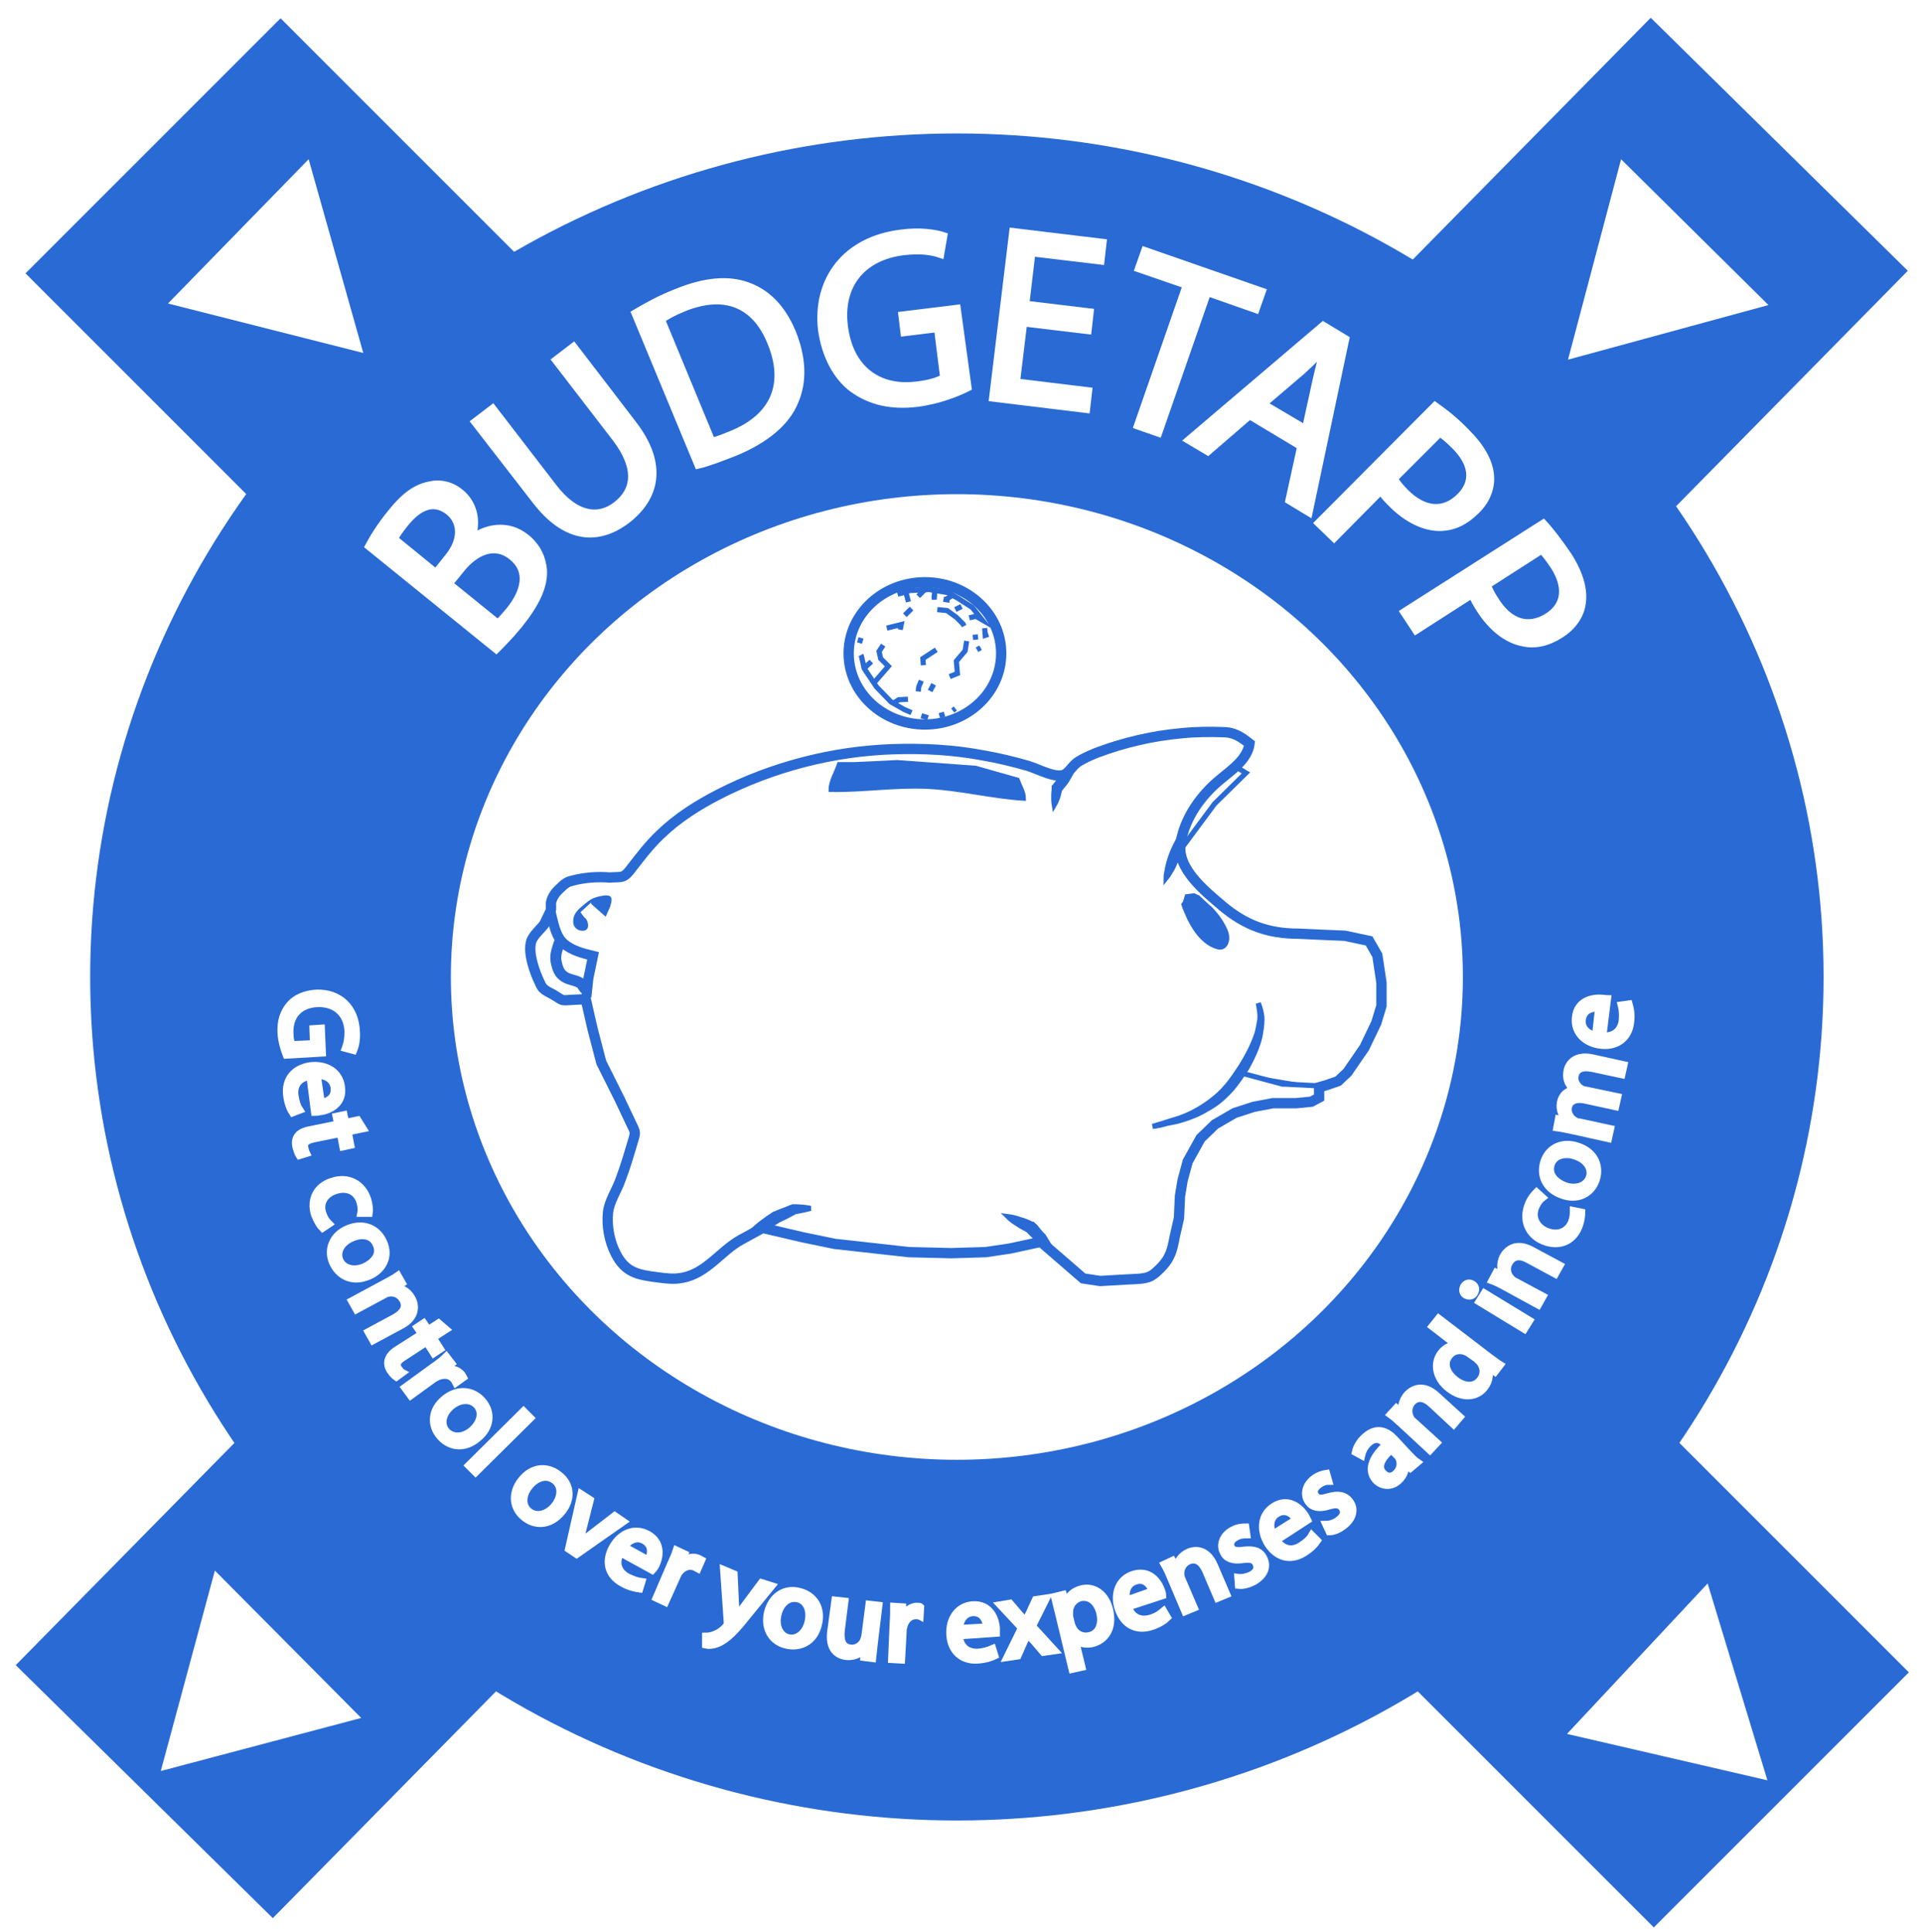 <svg version="1.1" id="budgetAppLogo" xmlns="http://www.w3.org/2000/svg" xmlns:xlink="http://www.w3.org/1999/xlink" x="0px" y="0px"
     viewBox="0 0 373 375" enable-background="new 0 0 373 375" xml:space="preserve">

    <defs>
        <style type="text/css">

            #circle, #pig > path,ellipse, #pigDetails, #pigDetails > polyline,line,path,ellipse {
                stroke:#296ad4;
            }

            #pigDetails > path, polyline, line{                
                stroke:#296ad4;
            }
            #tail, #coinslot, .fillers{
                fill:#296ad4;
            }
            #text > g > path, #arrows > line, #arrows > path{
                stroke:white;
                stroke-width:1.5;
            }

            #pigDetails {display:block;}


            @media only screen and (max-width:220px){
                #pigDetails, #text, #arrows, #cross {
                    display:none;
                }
                #pig > path, #pig > ellipse { stroke-width:2; fill: #296ad4}
                #circle { stroke-width:20; }                 
                #budgetAppLogo { min-width:220px !important; }
                
            }

        </style>

    </defs>

<ellipse id="circle" fill="none" stroke="#000000" stroke-width="70" stroke-miterlimit="10" cx="185.7" cy="189.6" rx="133.2" ry="128.7" />
<g id="cross">
<line fill="none" stroke="#000000" stroke-width="70" stroke-miterlimit="10" x1="345.3" y1="28" x2="258" y2="116.7" />
<line fill="none" stroke="#000000" stroke-width="70" stroke-miterlimit="10" x1="115.3" y1="259" x2="28" y2="347.7" />
<line fill="none" stroke="#000000" stroke-width="70" stroke-miterlimit="10" x1="257.7" y1="261.3" x2="345.7" y2="349.3" />
<line fill="none" stroke="#000000" stroke-width="70" stroke-miterlimit="10" x1="29.7" y1="28.3" x2="117.7" y2="116.3" />
</g>
<g id="text">
<g id="text_1">
<path fill="#FFFFFF" stroke="#FFFFFF" stroke-width="0.845" stroke-miterlimit="10" d="M71.6,106c0.9-1.7,2.4-4.1,4.3-6.4
			c2.6-3.3,4.9-4.9,7.4-5.4c2-0.5,4.2-0.1,6.1,1.5c2.4,2,3.3,5.3,2.1,8.7l0.1,0.1c2.5-1.9,6.8-3.1,10.5-0.1c2.2,1.8,3.1,4,3.3,6.2
			c0.2,3.1-1.4,6.5-4.7,10.6c-1.8,2.2-3.4,3.8-4.4,4.8L71.6,106z M84.6,111.2l2.4-3c2.8-3.4,2.6-6.9,0.2-8.9c-3-2.4-5.9-1.1-8.6,2.2
			c-1.2,1.5-1.8,2.4-2.1,3.1L84.6,111.2z M96.6,121c0.6-0.5,1.4-1.4,2.4-2.6c2.7-3.4,4-7.5,0.4-10.4c-3.4-2.8-7.3-1-10.1,2.6
			l-2.2,2.7L96.6,121z" />
<path fill="#FFFFFF" stroke="#FFFFFF" stroke-width="0.845" stroke-miterlimit="10" d="M95.6,79.3l11.7,15.2
			c4.4,5.8,8.9,6.2,12.3,3.6c3.8-2.9,4.3-7.3,0-13l-11.7-15.2l3.4-2.6l11.5,15c6.1,7.9,4.4,14.3-1.2,18.6c-5.3,4-11.6,4.1-17.7-3.9
			L92.2,81.9L95.6,79.3z" />
<path fill="#FFFFFF" stroke="#FFFFFF" stroke-width="0.845" stroke-miterlimit="10" d="M123.3,60.8c2.2-1.3,4.9-2.8,8-4
			c5.6-2.3,10.1-2.6,13.7-1.3c3.7,1.3,6.7,4.2,8.7,9c2,4.9,2.2,9.5,0.5,13.4c-1.6,4-5.7,7.4-11.5,9.8c-2.8,1.1-5.1,2-7.2,2.5
			L123.3,60.8z M138.1,85.7c1.1-0.2,2.5-0.8,4-1.4c8.3-3.4,10.9-9.9,7.5-18c-2.9-7.1-8.7-9.9-16.9-6.6c-2,0.8-3.4,1.6-4.4,2.3
			L138.1,85.7z" />
<path fill="#FFFFFF" stroke="#FFFFFF" stroke-width="0.845" stroke-miterlimit="10" d="M187.8,75.2c-1.8,0.9-5.3,2.4-9.7,3
			c-4.9,0.6-9-0.2-12.6-2.8c-3.1-2.3-5.3-6.4-6-11.4c-1.1-9.6,4.6-17.4,15.4-18.7c3.7-0.5,6.7,0,8.2,0.5l-0.6,3.5
			c-1.8-0.6-4-0.9-7.3-0.5c-7.8,1-12.4,6.4-11.4,14.5c1,8.2,6.5,12.4,14,11.5c2.7-0.3,4.5-0.9,5.4-1.5l-1.2-9.6l-6.5,0.8l-0.4-3.3
			l10.6-1.3L187.8,75.2z" />
<path fill="#FFFFFF" stroke="#FFFFFF" stroke-width="0.845" stroke-miterlimit="10" d="M211.1,64.1l-12.5-1.5l-1.4,11.6l14,1.7
			l-0.4,3.5l-18.1-2.2l3.9-32.2l17.4,2.1l-0.4,3.5L200.2,49L199,59.1l12.5,1.5L211.1,64.1z" />
<path fill="#FFFFFF" stroke="#FFFFFF" stroke-width="0.845" stroke-miterlimit="10" d="M230.3,55.3l-9.3-3.2l1.2-3.4l22.7,7.9
			l-1.2,3.4l-9.4-3.3L224.8,84l-4-1.4L230.3,55.3z" />
<path fill="#FFFFFF" stroke="#FFFFFF" stroke-width="0.845" stroke-miterlimit="10" d="M242.5,80.6l-8.1,7l-3.7-2.2l26.1-22.2
			l4.3,2.6L254,99.4l-3.8-2.3l2.3-10.5L242.5,80.6z M253.4,83.3l2.1-9.6c0.5-2.2,1-4.1,1.6-5.9l-0.1,0c-1.4,1.4-2.9,2.8-4.4,4.2
			l-7.5,6.4L253.4,83.3z" />
<path fill="#FFFFFF" stroke="#FFFFFF" stroke-width="0.845" stroke-miterlimit="10" d="M278.5,78.8c1.7,1.2,3.8,2.8,6.1,5.2
			c2.9,2.9,4.4,5.7,4.6,8.3c0.2,2.3-0.7,4.8-2.8,6.8c-2.1,2.1-4.3,3.1-6.7,3.2c-3.2,0.1-6.6-1.6-9.5-4.5c-0.9-0.9-1.7-1.7-2.2-2.6
			l-9.1,9.2l-3-2.9L278.5,78.8z M270.5,92.9c0.5,0.8,1.2,1.7,2.2,2.7c3.6,3.6,7.5,4,10.7,0.8c3-3,2.3-6.6-1-9.9
			c-1.3-1.3-2.4-2.2-3-2.5L270.5,92.9z" />
<path fill="#FFFFFF" stroke="#FFFFFF" stroke-width="0.845" stroke-miterlimit="10" d="M299.5,101.6c1.4,1.5,3,3.6,4.9,6.4
			c2.2,3.5,3,6.6,2.6,9.1c-0.3,2.3-1.8,4.5-4.2,6c-2.5,1.6-4.9,2.1-7.2,1.6c-3.2-0.6-6.1-3-8.3-6.4c-0.7-1.1-1.3-2.1-1.6-3l-10.9,7
			l-2.3-3.5L299.5,101.6z M288.6,113.5c0.3,0.9,0.8,1.9,1.6,3.1c2.7,4.3,6.4,5.5,10.2,3.1c3.6-2.3,3.7-6,1.2-9.9
			c-1-1.5-1.9-2.6-2.4-3.1L288.6,113.5z" />
	</g>
    <g id="text_2">
<path fill="#FFFFFF" stroke="#FFFFFF" stroke-width="1.004" stroke-miterlimit="10" d="M55.6,204.7c-0.3-0.8-0.9-2.4-1-4.3
			c-0.1-2.1,0.4-3.9,1.7-5.4c1.1-1.3,3-2.1,5.2-2.2c4.2-0.1,7.4,2.6,7.6,7.4c0.1,1.6-0.2,2.9-0.5,3.6l-1.5-0.4
			c0.3-0.8,0.5-1.7,0.5-3.2c-0.1-3.4-2.4-5.6-5.9-5.5c-3.6,0.1-5.6,2.4-5.5,5.7c0,1.2,0.2,2,0.5,2.4l4.2-0.2l-0.1-2.9l1.5-0.1
			l0.2,4.7L55.6,204.7z" />
<path fill="#FFFFFF" stroke="#FFFFFF" stroke-width="1.004" stroke-miterlimit="10" d="M60.2,208.8c-2.5,0.4-3.3,2.1-3,3.9
			c0.2,1.3,0.5,2.1,0.9,2.7l-1.3,0.5c-0.4-0.6-0.9-1.7-1.1-3.3c-0.4-3.1,1.4-5.2,4.4-5.7c3-0.4,5.7,1,6.1,4c0.5,3.3-2.3,4.6-4.2,4.8
			c-0.4,0.1-0.7,0.1-0.9,0.1L60.2,208.8z M62.3,214c1.2-0.1,2.9-0.9,2.6-3c-0.3-1.9-2.1-2.4-3.4-2.4L62.3,214z" />
<path fill="#FFFFFF" stroke="#FFFFFF" stroke-width="1.004" stroke-miterlimit="10" d="M70.4,219l-2.9,0.6l0.5,2.6l-1.4,0.3
			l-0.5-2.6l-5.4,1.1c-1.2,0.3-1.9,0.8-1.6,1.8c0.1,0.5,0.2,0.8,0.3,1l-1.3,0.4c-0.2-0.3-0.4-0.9-0.6-1.6c-0.2-0.8-0.1-1.6,0.3-2.1
			c0.4-0.6,1.3-1,2.4-1.2l5.4-1.1l-0.3-1.5l1.4-0.3l0.3,1.5l2.4-0.5L70.4,219z" />
<path fill="#FFFFFF" stroke="#FFFFFF" stroke-width="1.004" stroke-miterlimit="10" d="M62.6,238.3c-0.4-0.4-1-1.3-1.5-2.6
			c-0.9-2.9,0.4-5.5,3.4-6.4c3-1,5.8,0.4,6.8,3.5c0.3,1,0.4,2,0.3,2.6l-1.5,0c0.1-0.5,0.1-1.2-0.2-2.2c-0.7-2.2-2.7-2.9-4.8-2.2
			c-2.2,0.7-3.2,2.6-2.5,4.5c0.3,1,0.8,1.6,1.2,2L62.6,238.3z" />
<path fill="#FFFFFF" stroke="#FFFFFF" stroke-width="1.004" stroke-miterlimit="10" d="M71.6,247.6c-3.5,1.5-6-0.3-7-2.6
			c-1.1-2.5,0-5.3,2.9-6.5c3.1-1.3,5.8,0,6.9,2.6C75.6,243.7,74.4,246.4,71.6,247.6z M68.3,240.2c-2.1,0.9-3.1,2.7-2.4,4.4
			c0.7,1.6,2.7,2.2,4.8,1.3c1.6-0.7,3.3-2.3,2.4-4.3C72.3,239.5,70.1,239.4,68.3,240.2z" />
<path fill="#FFFFFF" stroke="#FFFFFF" stroke-width="1.004" stroke-miterlimit="10" d="M74.8,249c0.9-0.5,1.7-0.9,2.4-1.4
			l0.8,1.4l-1.4,0.9l0,0c1.1,0,2.5,0.6,3.3,2.1c0.7,1.2,1,3.6-2.1,5.2l-5.4,2.9l-0.9-1.6l5.2-2.8c1.4-0.8,2.4-2,1.5-3.5
			c-0.6-1.1-1.8-1.5-2.8-1.3c-0.2,0-0.5,0.1-0.8,0.3l-5.4,2.9l-0.9-1.6L74.8,249z" />
<path fill="#FFFFFF" stroke="#FFFFFF" stroke-width="1.004" stroke-miterlimit="10" d="M86.5,258l-2.5,1.6l1.4,2.2l-1.2,0.8
			l-1.4-2.2l-4.6,3c-1.1,0.7-1.5,1.4-0.9,2.2c0.3,0.4,0.5,0.7,0.7,0.8l-1.1,0.8c-0.3-0.2-0.7-0.6-1.1-1.2c-0.5-0.7-0.6-1.5-0.4-2.1
			c0.2-0.7,0.8-1.4,1.8-2l4.7-3l-0.9-1.3l1.2-0.8l0.9,1.3l2-1.3L86.5,258z" />
<path fill="#FFFFFF" stroke="#FFFFFF" stroke-width="1.004" stroke-miterlimit="10" d="M84.1,265.3c1-0.7,1.8-1.3,2.5-2l1,1.3
			l-1.6,1.2l0.1,0.1c1.4-0.4,2.7-0.1,3.5,0.9c0.1,0.2,0.2,0.3,0.3,0.5l-1.4,1c-0.1-0.2-0.2-0.3-0.3-0.5c-0.8-1.1-2.1-1.2-3.4-0.6
			c-0.2,0.1-0.5,0.3-0.7,0.4l-4.4,3.2l-1.1-1.5L84.1,265.3z" />
<path fill="#FFFFFF" stroke="#FFFFFF" stroke-width="1.004" stroke-miterlimit="10" d="M92.8,279c-2.9,2.5-5.8,1.6-7.4-0.3
			c-1.8-2.1-1.7-5,0.8-7.1c2.6-2.2,5.6-1.8,7.4,0.3C95.5,274.1,95.2,277,92.8,279z M87.5,272.9c-1.7,1.5-2.1,3.5-0.9,4.9
			c1.2,1.3,3.3,1.3,5-0.2c1.3-1.1,2.4-3.2,1-4.9C91.1,271.1,88.9,271.7,87.5,272.9z" />
<path fill="#FFFFFF" stroke="#FFFFFF" stroke-width="1.004" stroke-miterlimit="10" d="M101.6,273.9l1.3,1.3l-10.6,10.5l-1.3-1.3
			L101.6,273.9z" />
<path fill="#FFFFFF" stroke="#FFFFFF" stroke-width="1.004" stroke-miterlimit="10" d="M109,293.4c-2.4,2.9-5.4,2.6-7.3,1
			c-2.1-1.7-2.5-4.6-0.5-7.1c2.1-2.7,5.1-2.8,7.3-1C110.8,288.1,111,291,109,293.4z M102.7,288.4c-1.4,1.7-1.5,3.9,0,5
			c1.4,1.1,3.5,0.6,4.9-1.1c1.1-1.3,1.8-3.6,0.1-5C105.9,285.9,103.9,286.9,102.7,288.4z" />
<path fill="#FFFFFF" stroke="#FFFFFF" stroke-width="1.004" stroke-miterlimit="10" d="M114.5,291.1L113,297
			c-0.2,1-0.5,1.8-0.8,2.6l0.1,0c0.7-0.6,1.4-1.1,2.2-1.7l4.8-3.7l1.6,1.1l-9,6.3l-1.5-1l2.4-10.6L114.5,291.1z" />
<path fill="#FFFFFF" stroke="#FFFFFF" stroke-width="1.004" stroke-miterlimit="10" d="M120.4,301.3c-1.2,2.2-0.3,3.9,1.4,4.8
			c1.2,0.6,2,0.8,2.7,0.9l-0.4,1.3c-0.7-0.1-1.9-0.3-3.3-1.1c-2.8-1.5-3.4-4.2-1.9-6.9c1.5-2.7,4.2-3.9,6.8-2.5
			c2.9,1.6,2.3,4.6,1.4,6.2c-0.2,0.3-0.4,0.6-0.5,0.7L120.4,301.3z M125.8,302.8c0.6-1,1-2.9-0.8-3.9c-1.6-0.9-3.2,0.2-3.9,1.3
			L125.8,302.8z" />
<path fill="#FFFFFF" stroke="#FFFFFF" stroke-width="1.004" stroke-miterlimit="10" d="M130.1,303.8c0.5-1.1,0.9-2,1.2-2.9
			l1.5,0.7l-0.8,1.8l0.1,0c1-1.1,2.4-1.4,3.5-0.9c0.2,0.1,0.3,0.2,0.5,0.3l-0.7,1.6c-0.2-0.1-0.3-0.2-0.5-0.3
			c-1.2-0.5-2.4,0-3.2,1.1c-0.1,0.2-0.3,0.5-0.4,0.8l-2.2,4.9l-1.7-0.8L130.1,303.8z" />
<path fill="#FFFFFF" stroke="#FFFFFF" stroke-width="1.004" stroke-miterlimit="10" d="M142.4,305.5l0.3,6.4c0,0.7,0,1.6,0,2.2
			l0,0c0.4-0.5,0.8-1.2,1.3-1.8l3.8-5.1l1.9,0.6l-4.9,6c-2.3,2.9-3.8,4.3-5.3,5c-1.1,0.5-2.1,0.5-2.5,0.4l0-1.6
			c0.5,0,1.2-0.1,1.8-0.4c0.6-0.2,1.4-0.7,2.1-1.5c0.1-0.2,0.2-0.3,0.3-0.4c0-0.1,0-0.3,0-0.5l-0.7-10.1L142.4,305.5z" />
<path fill="#FFFFFF" stroke="#FFFFFF" stroke-width="1.004" stroke-miterlimit="10" d="M158.8,315.1c-0.8,3.7-3.8,4.7-6.2,4.1
			c-2.7-0.6-4.3-3.1-3.6-6.2c0.8-3.3,3.4-4.8,6.1-4.1C158,309.6,159.5,312.1,158.8,315.1z M150.9,313.4c-0.5,2.2,0.4,4.1,2.1,4.5
			c1.7,0.4,3.4-0.9,3.9-3.2c0.4-1.7,0-4-2.1-4.5C152.7,309.8,151.3,311.5,150.9,313.4z" />
<path fill="#FFFFFF" stroke="#FFFFFF" stroke-width="1.004" stroke-miterlimit="10" d="M169.6,319c-0.1,1-0.2,2-0.3,2.8l-1.6-0.2
			l0.1-1.7l0,0c-0.6,0.8-1.8,1.7-3.6,1.5c-1.6-0.2-3.4-1.3-2.9-4.9l0.8-5.9l1.8,0.2l-0.7,5.6c-0.2,1.9,0.2,3.3,1.8,3.5
			c1.2,0.2,2.2-0.6,2.6-1.4c0.1-0.3,0.2-0.6,0.3-0.9l0.8-6.2l1.8,0.2L169.6,319z" />
<path fill="#FFFFFF" stroke="#FFFFFF" stroke-width="1.004" stroke-miterlimit="10" d="M173.4,315c0.1-1.2,0.1-2.2,0.1-3.2
			l1.6,0.1l0,2l0.1,0c0.5-1.3,1.7-2.2,2.9-2.1c0.2,0,0.4,0,0.5,0.1l-0.1,1.7c-0.2-0.1-0.4-0.1-0.6-0.1c-1.3-0.1-2.3,0.9-2.6,2.3
			c-0.1,0.3-0.1,0.5-0.1,0.9l-0.3,5.4l-1.8-0.1L173.4,315z" />
<path fill="#FFFFFF" stroke="#FFFFFF" stroke-width="1.004" stroke-miterlimit="10" d="M186.1,317.4c0.2,2.5,1.9,3.4,3.7,3.3
			c1.3-0.1,2.1-0.4,2.8-0.7l0.4,1.3c-0.6,0.3-1.7,0.7-3.3,0.8c-3.1,0.2-5.1-1.8-5.3-4.8c-0.2-3.1,1.5-5.6,4.4-5.8
			c3.3-0.2,4.4,2.7,4.5,4.5c0,0.4,0,0.7,0,0.9L186.1,317.4z M191.5,315.8c0-1.2-0.7-3-2.7-2.9c-1.9,0.1-2.6,1.9-2.7,3.2L191.5,315.8
			z" />
<path fill="#FFFFFF" stroke="#FFFFFF" stroke-width="1.004" stroke-miterlimit="10" d="M196,311.2l1.7,2c0.5,0.5,0.8,1,1.3,1.5
			l0.1,0c0.2-0.7,0.5-1.2,0.8-1.8l1.1-2.4l2-0.3l-2.7,5.4l4.3,4.7l-2.1,0.3l-1.8-2.1c-0.5-0.5-0.9-1-1.3-1.6l0,0
			c-0.2,0.7-0.5,1.2-0.8,1.9l-1.1,2.5l-2,0.3l2.8-5.7l-4.1-4.4L196,311.2z" />
<path fill="#FFFFFF" stroke="#FFFFFF" stroke-width="1.004" stroke-miterlimit="10" d="M205.5,313.1c-0.3-1.3-0.6-2.3-0.8-3.2
			l1.6-0.4l0.5,1.7l0,0c0.5-1.4,1.5-2.4,3.1-2.8c2.4-0.6,4.7,1,5.4,4.1c0.8,3.6-0.9,5.8-3.3,6.4c-1.3,0.3-2.6,0-3.4-0.8l0,0l1.3,5.4
			l-1.8,0.4L205.5,313.1z M207.9,315.3c0.1,0.3,0.2,0.5,0.3,0.7c0.6,1.2,1.9,1.8,3.2,1.5c1.9-0.4,2.6-2.3,2.1-4.5
			c-0.5-2-1.9-3.4-3.8-3c-1.2,0.3-2.2,1.4-2.2,2.9c0,0.2,0,0.5,0,0.8L207.9,315.3z" />
<path fill="#FFFFFF" stroke="#FFFFFF" stroke-width="1.004" stroke-miterlimit="10" d="M218.9,311.8c0.8,2.4,2.7,2.8,4.4,2.3
			c1.3-0.4,1.9-0.9,2.5-1.4l0.7,1.2c-0.5,0.5-1.5,1.2-3,1.7c-3,1-5.4-0.4-6.4-3.3c-1-2.9,0-5.8,2.8-6.7c3.2-1,4.9,1.4,5.5,3.2
			c0.1,0.4,0.2,0.7,0.2,0.8L218.9,311.8z M223.7,308.8c-0.4-1.1-1.4-2.7-3.4-2c-1.8,0.6-2,2.5-1.7,3.8L223.7,308.8z" />
<path fill="#FFFFFF" stroke="#FFFFFF" stroke-width="1.004" stroke-miterlimit="10" d="M227.2,306.1c-0.4-1-0.8-1.8-1.2-2.5
			l1.5-0.7l0.8,1.5l0,0c0.1-1.1,0.8-2.4,2.3-3.1c1.3-0.6,3.6-0.7,5,2.5l2.4,5.6l-1.7,0.7l-2.3-5.4c-0.7-1.5-1.8-2.5-3.4-1.8
			c-1.1,0.5-1.6,1.7-1.5,2.7c0,0.2,0.1,0.6,0.2,0.8l2.4,5.6l-1.7,0.7L227.2,306.1z" />
<path fill="#FFFFFF" stroke="#FFFFFF" stroke-width="1.004" stroke-miterlimit="10" d="M240.3,306.2c0.7,0.1,1.7-0.1,2.5-0.5
			c1.2-0.6,1.4-1.5,1-2.3c-0.4-0.8-1.1-1-2.6-0.8c-1.9,0.3-3.2-0.2-3.7-1.3c-0.8-1.4-0.2-3.3,1.7-4.3c0.9-0.5,1.8-0.6,2.5-0.6
			l0.2,1.4c-0.5,0-1.3,0-2.1,0.5c-1,0.5-1.2,1.4-0.9,2c0.4,0.7,1.1,0.8,2.5,0.6c1.9-0.2,3.1,0.1,3.8,1.5c0.8,1.6,0.2,3.3-1.9,4.5
			c-1,0.5-2,0.8-2.9,0.7L240.3,306.2z" />
<path fill="#FFFFFF" stroke="#FFFFFF" stroke-width="1.004" stroke-miterlimit="10" d="M247.7,298.9c1.4,2.1,3.3,2.1,4.8,1.1
			c1.1-0.7,1.7-1.3,2.1-2l1,1c-0.4,0.6-1.2,1.5-2.5,2.3c-2.7,1.7-5.3,0.9-7-1.7c-1.6-2.6-1.4-5.6,1.1-7.2c2.8-1.8,5.1,0.2,6.1,1.8
			c0.2,0.3,0.3,0.6,0.4,0.8L247.7,298.9z M251.6,294.9c-0.6-1-2-2.3-3.8-1.2c-1.6,1-1.4,2.9-0.8,4.1L251.6,294.9z" />
<path fill="#FFFFFF" stroke="#FFFFFF" stroke-width="1.004" stroke-miterlimit="10" d="M257.4,295.9c0.7,0,1.7-0.3,2.4-0.9
			c1.1-0.8,1.2-1.7,0.7-2.4c-0.5-0.7-1.2-0.8-2.6-0.4c-1.9,0.6-3.2,0.3-3.9-0.7c-1-1.3-0.7-3.2,1-4.5c0.8-0.6,1.7-0.9,2.4-1l0.4,1.4
			c-0.5,0-1.3,0.2-2,0.8c-0.9,0.7-1,1.5-0.5,2.1c0.5,0.7,1.2,0.6,2.6,0.2c1.8-0.5,3.1-0.3,4,0.9c1.1,1.4,0.7,3.3-1.2,4.7
			c-0.9,0.7-1.9,1.1-2.7,1.1L257.4,295.9z" />
<path fill="#FFFFFF" stroke="#FFFFFF" stroke-width="1.004" stroke-miterlimit="10" d="M273.7,284.9l-1-0.8l0,0
			c0.1,1-0.2,2.2-1.3,3.2c-1.5,1.4-3.3,1-4.3,0c-1.7-1.8-1-4.3,1.9-6.9l-0.1-0.2c-0.6-0.6-1.8-1.6-3.3-0.2c-0.7,0.6-1.2,1.5-1.4,2.4
			l-1.1-0.6c0.2-1,0.9-2.1,1.8-2.9c2.3-2.1,4.3-1.1,5.7,0.4l2.6,2.8c0.6,0.6,1.2,1.3,1.8,1.7L273.7,284.9z M270,281.3
			c-1.5,1.3-3,3.2-1.6,4.6c0.8,0.9,1.8,0.8,2.5,0.1c1-0.9,1-2.1,0.7-2.9c-0.1-0.2-0.2-0.4-0.3-0.5L270,281.3z" />
<path fill="#FFFFFF" stroke="#FFFFFF" stroke-width="1.004" stroke-miterlimit="10" d="M272,276.3c-0.8-0.7-1.4-1.3-2.1-1.8
			l1.1-1.2l1.3,1.1l0,0c-0.4-1-0.3-2.5,0.9-3.8c1-1,3-2.1,5.6,0.3l4.5,4.1l-1.2,1.4l-4.3-4c-1.2-1.1-2.6-1.6-3.8-0.3
			c-0.8,0.9-0.8,2.2-0.3,3.1c0.1,0.2,0.3,0.5,0.6,0.7l4.5,4.1l-1.3,1.4L272,276.3z" />
<path fill="#FFFFFF" stroke="#FFFFFF" stroke-width="1.004" stroke-miterlimit="10" d="M279.2,255.9l9.8,7.5
			c0.7,0.5,1.6,1.2,2.1,1.5l-1,1.3l-1.5-1l0,0c0.6,1.1,0.5,2.7-0.5,4c-1.5,2-4.3,2.2-6.8,0.3c-2.7-2-3.1-5-1.6-6.9
			c0.9-1.2,2.2-1.6,3.1-1.5l0,0l-4.8-3.7L279.2,255.9z M285.2,262.7c-0.2-0.1-0.4-0.3-0.7-0.4c-1.1-0.5-2.5-0.3-3.3,0.8
			c-1.2,1.5-0.5,3.4,1.3,4.8c1.6,1.2,3.6,1.5,4.8-0.1c0.8-1,0.8-2.4-0.1-3.5c-0.2-0.2-0.4-0.4-0.6-0.6L285.2,262.7z" />
<path fill="#FFFFFF" stroke="#FFFFFF" stroke-width="1.004" stroke-miterlimit="10" d="M285.8,249.3c0.5,0.3,0.7,1,0.3,1.6
			c-0.3,0.6-1,0.7-1.6,0.4c-0.6-0.3-0.7-1-0.4-1.6C284.5,249,285.2,248.9,285.8,249.3z M295.8,257.9l-8.7-5.3l1-1.6l8.7,5.3
			L295.8,257.9z" />
<path fill="#FFFFFF" stroke="#FFFFFF" stroke-width="1.004" stroke-miterlimit="10" d="M292.1,249.7c-0.9-0.5-1.7-0.9-2.5-1.2
			l0.8-1.5l1.5,0.7l0,0c-0.6-0.9-0.9-2.4-0.1-3.9c0.7-1.2,2.4-2.8,5.5-1.1l5.4,2.9l-0.9,1.6l-5.2-2.8c-1.4-0.8-2.9-0.9-3.8,0.7
			c-0.6,1.1-0.3,2.3,0.5,3.1c0.2,0.2,0.4,0.4,0.7,0.5l5.4,2.9l-0.9,1.6L292.1,249.7z" />
<path fill="#FFFFFF" stroke="#FFFFFF" stroke-width="1.004" stroke-miterlimit="10" d="M306.9,235.3c0,0.5-0.1,1.7-0.6,2.9
			c-1.2,2.8-3.9,3.8-6.8,2.6c-2.9-1.2-4.1-4.1-2.8-7.2c0.4-1,1.1-1.8,1.5-2.2l1.1,1c-0.4,0.3-0.9,0.9-1.3,1.8
			c-0.9,2.1,0.2,4,2.1,4.8c2.2,0.9,4.1,0.1,4.9-1.7c0.4-1,0.4-1.7,0.4-2.3L306.9,235.3z" />
<path fill="#FFFFFF" stroke="#FFFFFF" stroke-width="1.004" stroke-miterlimit="10" d="M306.2,222.5c3.6,1.2,4.3,4.2,3.5,6.5
			c-0.9,2.6-3.5,4-6.5,2.9c-3.2-1.1-4.4-3.8-3.5-6.5C300.6,222.7,303.3,221.5,306.2,222.5z M303.8,230.2c2.1,0.7,4.1,0,4.7-1.7
			c0.6-1.7-0.6-3.5-2.8-4.2c-1.6-0.6-4-0.4-4.7,1.6C300.3,228,301.9,229.5,303.8,230.2z" />
<path fill="#FFFFFF" stroke="#FFFFFF" stroke-width="1.004" stroke-miterlimit="10" d="M304.9,219.3c-1-0.2-1.9-0.4-2.7-0.5
			l0.3-1.6l1.6,0.3l0-0.1c-0.8-0.8-1.5-1.9-1.2-3.5c0.3-1.4,1.3-2.2,2.6-2.4l0,0c-0.5-0.4-0.8-0.9-1.1-1.4c-0.3-0.7-0.4-1.4-0.2-2.4
			c0.3-1.3,1.6-3.1,5-2.3l5.9,1.3l-0.4,1.8l-5.6-1.2c-1.9-0.4-3.2,0-3.5,1.5c-0.2,1,0.4,2,1.2,2.5c0.2,0.1,0.5,0.3,0.9,0.3l6.2,1.3
			l-0.4,1.8l-6-1.3c-1.6-0.3-2.9,0.1-3.2,1.5c-0.2,1.1,0.5,2.2,1.3,2.6c0.2,0.2,0.5,0.3,0.9,0.3l6,1.3l-0.4,1.8L304.9,219.3z" />
<path fill="#FFFFFF" stroke="#FFFFFF" stroke-width="1.004" stroke-miterlimit="10" d="M311,201.1c2.5,0.2,3.7-1.3,3.9-3.1
			c0.1-1.3,0-2.1-0.2-2.9l1.4-0.2c0.2,0.7,0.5,1.8,0.3,3.4c-0.3,3.1-2.6,4.8-5.6,4.5c-3.1-0.3-5.3-2.4-5-5.3
			c0.3-3.3,3.3-3.9,5.2-3.7c0.4,0,0.7,0.1,0.9,0.1L311,201.1z M310.3,195.6c-1.2-0.1-3,0.2-3.3,2.3c-0.2,1.9,1.4,2.9,2.7,3.1
			L310.3,195.6z" />
	</g>
</g>
<g id="pig">
<ellipse fill="none" stroke="#000000" stroke-width="2" stroke-miterlimit="10" cx="179.5" cy="126.8" rx="14.8" ry="13.8" />
<path fill="none" stroke="#000000" stroke-width="2" stroke-miterlimit="10" d="M120.8,170.1c0.6-0.2,1.1-0.7,1.9-1.8
		c1.7-2.2,3.4-4.4,5.4-6.3c3.4-3.3,7.4-5.8,11.5-7.9c10.4-5.3,22-8.3,33.6-8.7c5.9-0.2,11.8,0.1,17.6,1.2c2.9,0.5,5.8,1.2,8.6,2
		c2.1,0.6,5.7,2.7,7.4,1.6c0.9-0.6,1.5-1.8,2.5-2.4c1.1-0.7,2.3-1.2,3.5-1.7c5.3-2,10.9-3.3,16.5-3.8c2.8-0.3,5.7-0.3,8.5-0.2
		c1.9,0.1,3.3,1.1,4.7,2.2c-0.4,3-3.3,5-5.6,6.9c-3.8,3.1-7,7.5-7.8,12.5c-0.7,4.9,4.7,9.2,8.1,12.1c4.5,3.8,9,5.4,14.8,5.4l4.3,0.2
		l4.7,0.2l4.7,1l1.6,2.8l0.8,5.3v4.5l-1,3.3l-2.3,4.8l-3.3,4.8l-1.8,1.7l-2.3,0.8L256,211v2l-1.5,0.8l-3,0.3H247l-3.7,0.7l-3.7,1.2
		l-3.8,2.2l-2.8,2.7l-2.5,4.5l-1,3.7l-0.5,3l-0.2,4.3c0,0-0.8,3.5-0.8,3.5c-0.5,2.6-0.8,4.2-2.8,6.2c-0.6,0.6-1.1,1.1-1.8,1.5
		c-1.2,0.7-3.3,0.6-4.7,0.7c0,0-5.2,0.3-5.2,0.3l-3.3-0.5L202,241l-6,1.3l-4.7,0.7l-6.7,0.2l-8.2-0.2l-7.2-0.8l-7.2-0.8l-6.3-1.3
		l-7.7-1.8c0,0-4.2,2.3-4.2,2.3c-4,2.2-6.7,6.6-11.5,7.4c-1.5,0.3-3.1,0.1-4.6-0.1c-3.9-0.5-6.3-0.9-8.2-4.6c-1.2-2.3-1.8-5.4-1.5-8
		c0.2-2.1,1.7-4.3,2.4-6.3c1-2.6,1.8-5.4,2.6-8.1c0.1-0.3,0.2-0.7,0.2-1.1c0-0.3-0.2-0.6-0.3-0.9c-0.9-1.9-1.8-3.8-2.7-5.7
		c0,0-3.5-7-3.5-7l-1.7-6.5c0,0-1.3-5.7-1.3-5.7c0-0.2-4.1,0.2-4.4,0.1c-0.4-0.1-0.7-0.3-1-0.5c-0.6-0.4-1.3-0.8-1.9-1.1
		c-0.4-0.2-0.8-0.5-1.1-0.8c-0.2-0.3-0.4-0.6-0.5-0.9c-1-2-2.4-5.9-1.7-8.1c0.3-1.1,1.8-2.4,2.5-3.3c0,0,1.2-2.5,1.2-2.5
		c0.3-0.6,0-1.4,0.2-2c0.3-1.2,1.2-2.1,2.1-2.9c0.3-0.3,0.6-0.5,0.9-0.7c0.3-0.2,0.7-0.3,1.1-0.4c2.3-0.6,4.8-0.8,7.2-0.6
		C119.5,170.2,120.2,170.3,120.8,170.1z" />
</g>
<g id="pigDetails">
<polyline fill="none" stroke="#000000" stroke-miterlimit="10" points="172.1,121.9 174.9,121.2 174.7,122.2 	" />
<polyline fill="none" stroke="#000000" stroke-miterlimit="10" points="171.4,125.2 170.6,126.4 170.9,127.8 172.4,129.3
		169.8,132.3 	" />
<path fill="none" stroke="#000000" stroke-miterlimit="10" d="M167.1,127.1c0.1,0.2,0.6,2.6,0.6,2.6l2.4,3.6l2.8,2.9l0.5,0.3
		l2.1,1.2l1.4,0.6" />
<polyline fill="none" stroke="#000000" stroke-miterlimit="10" points="176.2,135.7 174.4,135.8 173.5,136.4 	" />
<line fill="none" stroke="#000000" stroke-miterlimit="10" x1="175.6" y1="119.4" x2="176.9" y2="118.1" />
<polyline fill="none" stroke="#000000" stroke-miterlimit="10" points="181.7,126.1 179.1,127.8 179.2,129.1 	" />
<polyline fill="none" stroke="#000000" stroke-miterlimit="10" points="178.8,132.1 178.3,133.3 178.2,134.2 	" />
<line fill="none" stroke="#000000" stroke-miterlimit="10" x1="181.2" y1="132.8" x2="180.5" y2="134.1" />
<polyline fill="none" stroke="#000000" stroke-miterlimit="10" points="184.3,131.3 185.8,130.7 185.6,128.3 187.3,126.3
		187.6,124.4 	" />
<polyline fill="none" stroke="#000000" stroke-miterlimit="10" points="181.9,118.3 183.8,118.5 185.6,119.8 186.9,121.1
		187.1,121.5 	" />
<line fill="none" stroke="#000000" stroke-miterlimit="10" x1="188.8" y1="123.7" x2="189.8" y2="123.6" />
<line fill="none" stroke="#000000" stroke-miterlimit="10" x1="178.2" y1="115.7" x2="179.6" y2="114.3" />
<line fill="none" stroke="#000000" stroke-miterlimit="10" x1="180.8" y1="115.9" x2="181.8" y2="115.9" />
<line fill="none" stroke="#000000" stroke-miterlimit="10" x1="181.4" y1="114.7" x2="181.3" y2="116" />
<line fill="none" stroke="#000000" stroke-miterlimit="10" x1="183.1" y1="116.3" x2="184.3" y2="116.5" />
<line fill="none" stroke="#000000" stroke-miterlimit="10" x1="184.9" y1="115.5" x2="183.6" y2="116.3" />
<line fill="none" stroke="#000000" stroke-miterlimit="10" x1="185.4" y1="118.3" x2="186.6" y2="117.7" />
<polyline fill="none" stroke="#000000" stroke-miterlimit="10" points="188.1,119.9 189.4,119.6 190.6,120.3 188.7,117.9
		185.9,116.1 183.9,115 180.3,114.4 176.6,114.6 174.2,115.3 175.8,114.9 176.3,116.8 	" />
<polyline fill="none" stroke="#000000" stroke-miterlimit="10" points="191.1,121.9 191.2,123.3 191.8,123.1 	" />
<line fill="none" stroke="#000000" stroke-miterlimit="10" x1="167.8" y1="129.6" x2="169.1" y2="128.4" />
<line fill="none" stroke="#000000" stroke-miterlimit="10" x1="178.8" y1="138.9" x2="180.1" y2="139.3" />
<line fill="none" stroke="#000000" stroke-miterlimit="10" x1="182.3" y1="138.9" x2="183.3" y2="138.6" />
<line fill="none" stroke="#000000" stroke-miterlimit="10" x1="184.9" y1="137.9" x2="185.4" y2="137.5" />
<line fill="none" stroke="#000000" stroke-miterlimit="10" x1="166.8" y1="124.8" x2="167.1" y2="123.8" />
<line fill="none" stroke="#000000" stroke-miterlimit="10" x1="189.6" y1="126.1" x2="190.3" y2="125.7" />
<path fill="none" stroke="#000000" stroke-miterlimit="10" d="M175.5,115.1" />
<path fill="none" stroke="#000000" stroke-width="2.125" stroke-miterlimit="10" d="M108.6,182.8c-0.4,1.2-0.9,2.4-0.7,3.7
		c0.2,1,0.5,2.2,1.3,2.8c0.9,0.8,2,0.8,3.1,1.3c0.7,0.3,0.8,0.9,1.3,1.4" />
<path id="coinslot" stroke="#000000" stroke-miterlimit="10" d="M161.3,153.2c6.2,0.1,12.5-0.9,18.7-0.6c6.3,0.3,12.4,1.9,18.6,2.3
		c0-1.1-0.8-2.4-1.2-3.5l-8.1-2.3l-15.2-1.1l-8.3,0.4c0,0-2.9,0-2.9,0C162.4,149.9,161.3,151.7,161.3,153.2z" />
<g>
<path class="fillers" d="M208.1,149.4c-0.3,0.8-0.7,1.4-1.1,2.1c-0.2,0.3-0.4,0.6-0.7,0.9c-0.2,0.3-0.5,0.6-0.7,0.9l0.1-0.3
			c-0.1,0.5-0.3,1.1-0.4,1.6c-0.2,0.5-0.4,1.1-0.7,1.6c-0.1-0.6-0.1-1.2-0.1-1.7c0-0.6,0.1-1.1,0.1-1.7l0-0.1l0.1-0.1
			c0.2-0.3,0.5-0.6,0.7-0.9c0.2-0.3,0.5-0.6,0.8-0.8C206.8,150.3,207.4,149.8,208.1,149.4z" />
	</g>
<g>
<path class="fillers" d="M229.4,162c0,0,0,0.6-0.2,1.4c-0.1,0.8-0.4,1.9-0.8,3c-0.4,1.1-0.8,2.1-1.3,2.8c-0.4,0.7-0.8,1.2-0.8,1.2s0-0.6,0.2-1.4
			c0.1-0.8,0.4-1.9,0.8-3c0.4-1.1,0.9-2.1,1.3-2.8C229,162.4,229.4,162,229.4,162z" />
	</g>
<polyline fill="none" stroke="#000000" stroke-miterlimit="10" points="229.4,164.5 235.7,156 241.8,150 240.3,149.1 	" />
<path class="fillers" stroke="#000000" stroke-width="0.5" stroke-miterlimit="10" d="M229.8,175.1l0.4-1.3l1.5-0.2l0.9,0.4c0,0,2.2,2.1,2.3,2.1
		c0.8,0.8,1.7,1.9,2.3,2.9c0.5,0.9,1.1,1.9,1.1,2.9c0.1,1.1-0.6,2.4-1.9,2.1c-2.6-0.6-4.6-3.3-5.7-5.6c-0.4-0.9-0.9-1.9-1.2-2.9
		L229.8,175.1z" />
<polyline class="fillers" stroke="#000000" stroke-miterlimit="10" points="255.4,210.7 249.4,210.4 248.9,210.4 241.1,208.3 	" />
<g>
<path class="fillers" d="M223.7,218.6c0.9-0.3,1.8-0.5,2.6-0.8c0.9-0.3,1.7-0.5,2.6-0.8c1.7-0.6,3.3-1.4,4.8-2.4c1.5-1,2.9-2.1,4.1-3.5
			c1.2-1.3,2.2-2.9,3.2-4.4l0,0c1.1-1.8,2.1-3.7,2.8-5.7c0.2-0.5,0.3-1,0.4-1.5c0.1-0.5,0.2-1,0.3-1.6c0.1-1.1-0.1-2.1-0.3-3.2
			c0.4,1,0.7,2.1,0.7,3.2c0,1.1-0.2,2.2-0.4,3.3c-0.5,2.1-1.5,4.2-2.5,6l0,0l0,0c-1,1.5-2,3.1-3.3,4.5c-1.3,1.4-2.7,2.6-4.4,3.5
			c-1.6,1-3.4,1.7-5.1,2.2c-0.9,0.3-1.8,0.4-2.7,0.6C225.5,218.3,224.6,218.5,223.7,218.6z" />
	</g>
<g>
<path class="fillers" d="M204,242.4c-0.9-0.5-1.7-1.1-2.4-1.7c-0.4-0.3-0.7-0.6-1.1-1c-0.3-0.3-0.7-0.7-1-1l0.2,0.1c-0.7-0.4-1.4-0.7-2.1-1.2
			c-0.7-0.4-1.4-0.9-2-1.5c0.8,0.1,1.6,0.3,2.4,0.6c0.8,0.2,1.5,0.5,2.3,0.9l0.1,0l0.1,0.1c0.4,0.3,0.7,0.7,1,1.1
			c0.3,0.4,0.6,0.7,1,1.1C203,240.7,203.5,241.5,204,242.4z" />
	</g>
<g>
<path class="fillers" d="M145.8,239.1c0.7-0.7,1.4-1.3,2.2-1.9c0.8-0.6,1.5-1.1,2.3-1.6l0,0l0.1,0c0.6-0.3,1.2-0.5,1.7-0.7
			c0.6-0.2,1.2-0.5,1.8-0.7l0.1,0l0,0c1.1,0,2.2,0.1,3.3,0.3c-1.1,0.3-2.2,0.5-3.3,0.7l0.2,0c-0.6,0.3-1.1,0.6-1.7,0.9
			c-0.6,0.3-1.1,0.5-1.7,0.8l0.1,0c-0.8,0.5-1.6,0.9-2.5,1.4C147.6,238.4,146.7,238.8,145.8,239.1z" />
	</g>
<path fill="none" stroke="#000000" stroke-miterlimit="10" d="M118.6,174.3" />
<path stroke="#000000" id="tail" stroke-width="0.25" stroke-miterlimit="10" d="M114.9,175.4l2.6,2.3c0,0,0.8-1.8,0.8-1.8
		c0.2-0.9,0.7-2-0.6-2c-0.1,0-0.3,0-0.4,0c-1.2,0.2-2.2,0.4-3.2,1.2c-1.3,1.1-3,2.1-2.7,4.1c0.1,0.7,0.8,1.3,1.5,1.3
		c1.2,0.1,1.3-0.9,0.9-1.8c-0.1-0.3-0.5-0.6-0.5-0.6l-0.4-0.5l-0.4-0.6l2.3-2.1L114.9,175.4z" />
<path fill="none" stroke="#000000" stroke-width="1.935" stroke-miterlimit="10" d="M106.8,176.8c0.6,2.1,0.9,4.8,2.6,6.3
		c1.6,1.4,3.7,1.9,5.7,2.4l-0.9,4.3l-0.4,3.7" />
</g>
<g id="arrows">
<g>
<g>
<line fill="none" stroke="#FFFFFF" stroke-width="3.919" stroke-miterlimit="10" x1="33.5" y1="32.5" x2="50.3" y2="48.9" />
<g>
<polygon fill="#FFFFFF" points="32.6,58.9 70.5,68.5 59.9,30.9 				" />
			</g>
		</g>
	</g>
<g>
<g>
<line fill="ffffff" stroke="#FFFFFF" stroke-width="4" stroke-miterlimit="10" x1="304.5" y1="309.5" x2="322" y2="325.9" />
<g>
<polygon fill="#FFFFFF" points="304.1,336.5 343,345.5 331.4,307.3 				" />
			</g>
		</g>
	</g>
<g>
<g>
<line fill="none" stroke="#FFFFFF" stroke-width="4.037" stroke-miterlimit="10" x1="69.3" y1="305.8" x2="51.7" y2="323.3" />
<g>
<polygon fill="#FFFFFF" points="41.7,304.8 31.2,343.7 70.1,333.4 				" />
			</g>
		</g>
	</g>
<g>
<g>
<line fill="none" stroke="#FFFFFF" stroke-width="4.037" stroke-miterlimit="10" x1="342.2" y1="31.7" x2="324.7" y2="49.3" />
<g>
<polygon fill="#FFFFFF" points="314.6,30.9 304.3,69.8 343.2,59.2 				" />
			</g>
		</g>
	</g>
</g>
</svg>
